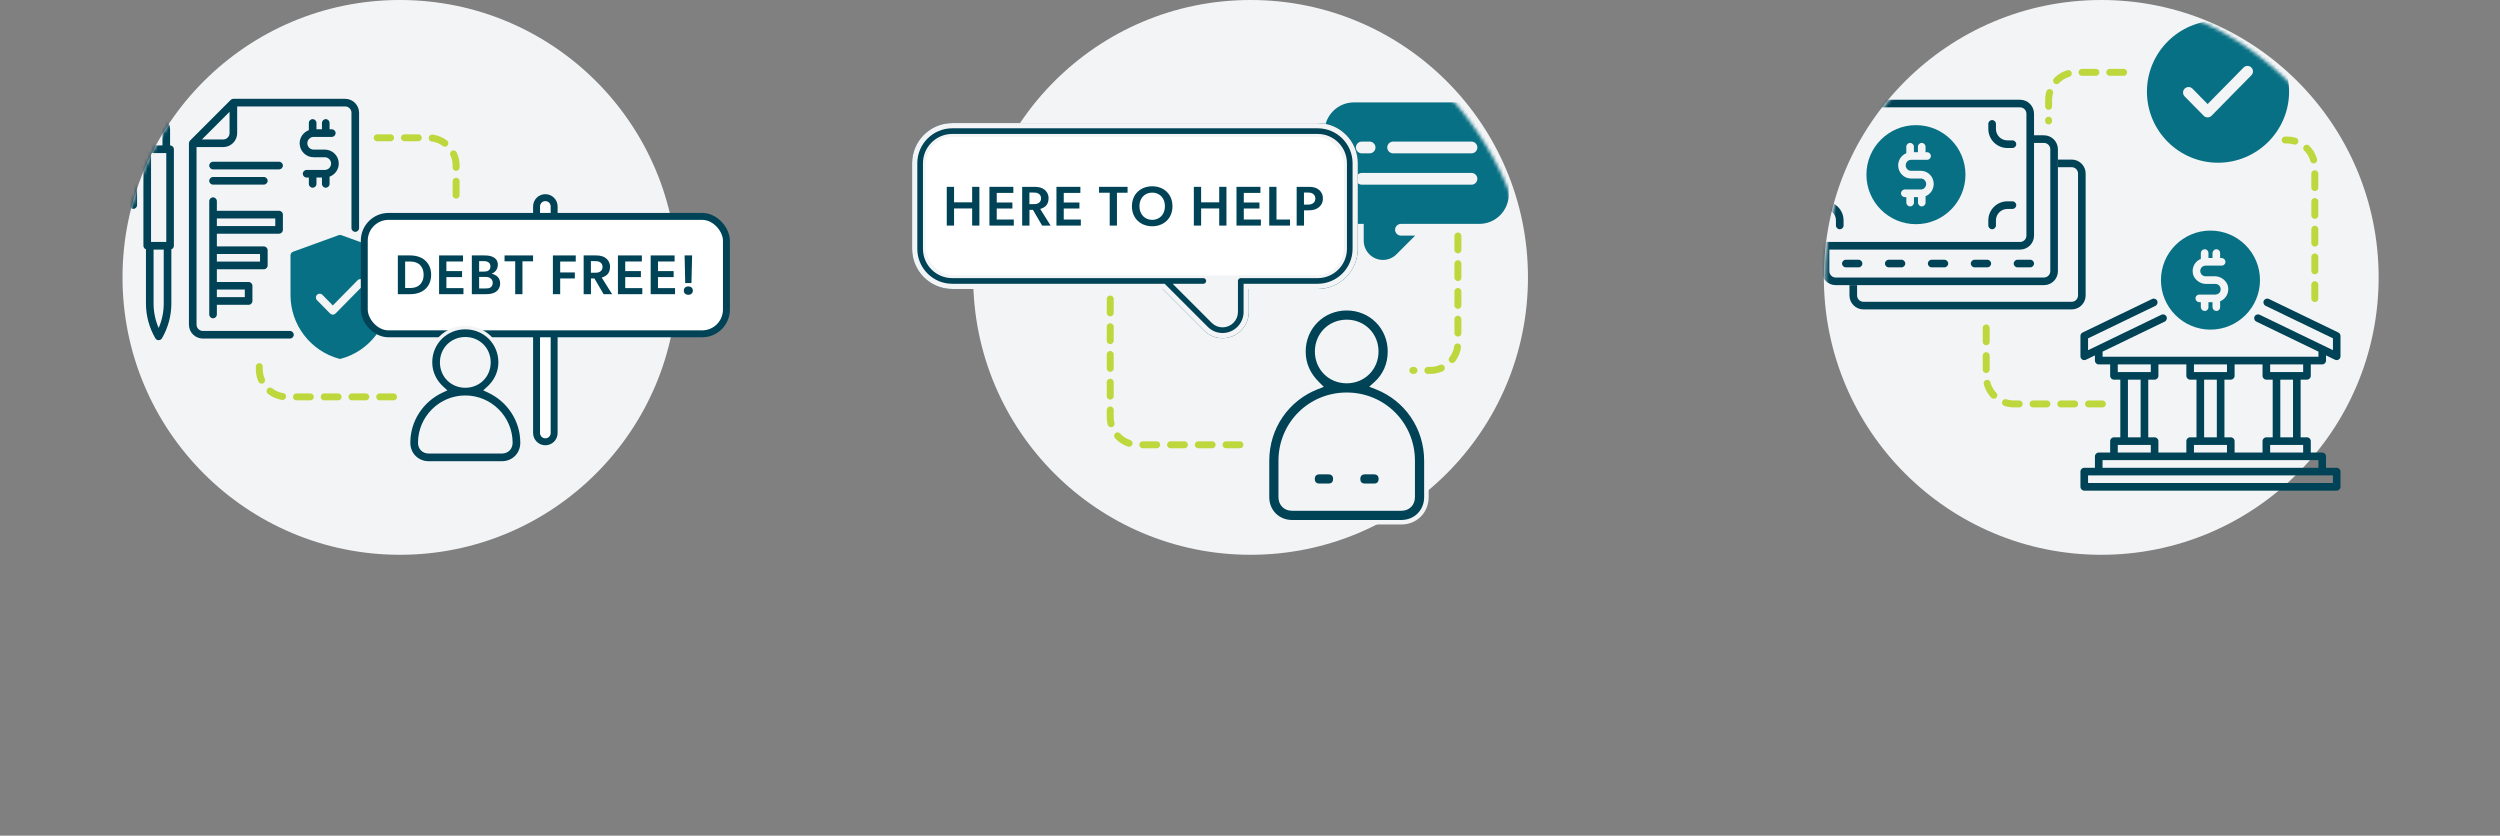 <svg width="721" height="241" viewBox="0 0 721 241" fill="none" xmlns="http://www.w3.org/2000/svg">
<rect x="0" y="0" width="721" height="241" fill="#808080" stroke="none"/>
<path d="M35.333 80C35.333 35.817 71.15 0 115.333 0V0C159.516 0 195.333 35.817 195.333 80V80C195.333 124.183 159.516 160 115.333 160V160C71.15 160 35.333 124.183 35.333 80V80Z" fill="#F3F4F6"/>
<mask id="mask0_6220_76022" style="mask-type:alpha" maskUnits="userSpaceOnUse" x="35" y="0" width="161" height="160">
<rect x="35.333" width="160" height="160" rx="80" fill="#D9D9D9"/>
</mask>
<g mask="url(#mask0_6220_76022)">
<path d="M99.53 28.5H67.304C67.011 28.5 66.732 28.617 66.527 28.822L54.809 40.541C54.603 40.746 54.486 41.024 54.486 41.317V93.612C54.486 95.839 56.288 97.641 58.515 97.641H83.622C84.223 97.641 84.721 97.143 84.721 96.542C84.721 95.941 84.223 95.443 83.622 95.443H58.515C57.504 95.443 56.684 94.623 56.684 93.612V42.416H64.374C66.601 42.416 68.402 40.614 68.402 38.388V30.697H99.53C100.541 30.697 101.361 31.518 101.361 32.528V65.766C101.361 66.366 101.859 66.864 102.46 66.864C103.061 66.864 103.559 66.366 103.559 65.766V32.528C103.559 30.302 101.757 28.5 99.53 28.5ZM64.374 40.219H58.236L66.205 32.25V38.388C66.205 39.398 65.385 40.219 64.374 40.219Z" fill="#004357"/>
<path d="M80.487 67.392C81.088 67.392 81.586 66.894 81.586 66.293V61.898C81.586 61.298 81.088 60.8 80.487 60.8H62.543V58.017C62.543 57.416 62.045 56.918 61.444 56.918C60.844 56.918 60.346 57.416 60.346 58.017V90.697C60.346 91.298 60.844 91.796 61.444 91.796C62.045 91.796 62.543 91.298 62.543 90.697V87.914H71.698C72.299 87.914 72.797 87.416 72.797 86.815V82.421C72.797 81.82 72.299 81.322 71.698 81.322H62.543V77.66H76.093C76.693 77.66 77.191 77.162 77.191 76.561V72.167C77.191 71.566 76.693 71.068 76.093 71.068H62.543V67.406H80.487V67.392ZM79.389 62.997V65.194H62.543V62.997H79.389ZM70.6 83.505V85.702H62.543V83.505H70.6ZM74.994 73.251V75.448H62.543V73.251H74.994Z" fill="#004357"/>
<path d="M93.671 43.148H90.463C89.452 43.148 88.632 42.328 88.632 41.317C88.632 40.307 89.452 39.486 90.463 39.486H95.692C96.293 39.486 96.791 38.988 96.791 38.388C96.791 37.787 96.293 37.289 95.692 37.289H95.048V35.458C95.048 34.857 94.55 34.359 93.949 34.359C93.349 34.359 92.851 34.857 92.851 35.458V37.289H91.269V35.458C91.269 34.857 90.77 34.359 90.17 34.359C89.569 34.359 89.071 34.857 89.071 35.458V37.538C87.533 38.109 86.42 39.589 86.42 41.317C86.42 43.544 88.222 45.346 90.448 45.346H93.656C94.667 45.346 95.487 46.166 95.487 47.177C95.487 48.188 94.667 49.008 93.656 49.008H88.427C87.826 49.008 87.328 49.506 87.328 50.106C87.328 50.707 87.826 51.205 88.427 51.205H89.071V53.036C89.071 53.637 89.569 54.135 90.17 54.135C90.77 54.135 91.269 53.637 91.269 53.036V51.205H92.851V53.036C92.851 53.637 93.349 54.135 93.949 54.135C94.55 54.135 95.048 53.637 95.048 53.036V50.956C96.586 50.385 97.699 48.905 97.699 47.177C97.699 44.95 95.897 43.148 93.671 43.148Z" fill="#004357"/>
<path d="M61.444 53.241H76.093C76.693 53.241 77.191 52.743 77.191 52.143C77.191 51.542 76.693 51.044 76.093 51.044H61.444C60.844 51.044 60.346 51.542 60.346 52.143C60.346 52.743 60.829 53.241 61.444 53.241Z" fill="#004357"/>
<path d="M80.487 46.649H61.444C60.844 46.649 60.346 47.148 60.346 47.748C60.346 48.349 60.844 48.847 61.444 48.847H80.487C81.088 48.847 81.586 48.349 81.586 47.748C81.586 47.148 81.088 46.649 80.487 46.649Z" fill="#004357"/>
<path d="M49.052 41.947V37.172C49.052 35.355 47.572 33.876 45.756 33.876C43.94 33.876 42.46 35.355 42.46 37.172V41.933C41.859 41.933 41.361 42.431 41.361 43.031V46.327H39.897C38.49 46.327 37.333 47.484 37.333 48.891V59.145C37.333 59.745 37.831 60.243 38.432 60.243C39.032 60.243 39.53 59.745 39.53 59.145V48.891C39.53 48.685 39.691 48.524 39.897 48.524H41.361V70.863C41.361 71.347 41.669 71.742 42.094 71.903V87.533C42.094 91.049 43.031 94.52 44.804 97.567C44.994 97.904 45.36 98.109 45.756 98.109C46.151 98.109 46.503 97.904 46.708 97.567C48.48 94.52 49.418 91.049 49.418 87.533V71.903C49.843 71.757 50.15 71.347 50.15 70.863V43.031C50.15 42.431 49.652 41.947 49.052 41.947ZM43.559 69.779V44.145H47.953V69.779H43.559ZM44.657 37.172C44.657 36.571 45.155 36.073 45.756 36.073C46.356 36.073 46.855 36.571 46.855 37.172V41.933H44.657V37.172ZM45.756 94.594C44.789 92.367 44.291 89.965 44.291 87.533V71.977H47.221V87.533C47.221 89.965 46.723 92.367 45.756 94.594Z" fill="#004357"/>
<path d="M111.615 72.606L98.432 67.816C98.183 67.728 97.919 67.728 97.685 67.816L84.501 72.606C84.061 72.768 83.783 73.178 83.783 73.632V85.131C83.783 93.671 89.54 101.2 97.772 103.456C97.86 103.485 97.963 103.5 98.065 103.5C98.168 103.5 98.256 103.485 98.358 103.456C106.576 101.215 112.333 93.686 112.333 85.145V73.647C112.333 73.178 112.04 72.768 111.615 72.606ZM104.687 82.362L96.762 90.419C96.557 90.624 96.278 90.741 95.985 90.741C95.692 90.741 95.414 90.624 95.209 90.419L91.415 86.566C90.99 86.127 90.99 85.439 91.43 85.014C91.869 84.589 92.558 84.589 92.982 85.028L95.985 88.09L103.134 80.824C103.559 80.385 104.262 80.385 104.687 80.81C105.111 81.234 105.126 81.938 104.687 82.362Z" fill="#087084"/>
</g>
<path d="M154.744 124.879V59.533C154.744 58.133 155.879 56.998 157.279 56.998C158.679 56.998 159.814 58.133 159.814 59.533V124.879C159.814 126.279 158.679 127.414 157.279 127.414C155.879 127.414 154.744 126.279 154.744 124.879Z" fill="white" stroke="#004357" stroke-width="2"/>
<rect x="105.058" y="62.409" width="104.442" height="33.866" rx="7" fill="white"/>
<rect x="105.058" y="62.409" width="104.442" height="33.866" rx="7" stroke="#004357" stroke-width="2"/>
<path d="M197.438 73.665H199.608L199.414 81.634H197.616L197.438 73.665ZM197.211 83.821C197.211 83.059 197.745 82.606 198.523 82.606C199.268 82.606 199.819 83.059 199.819 83.821C199.819 84.566 199.268 85.019 198.523 85.019C197.745 85.019 197.211 84.566 197.211 83.821Z" fill="#004357"/>
<path d="M187.655 73.665H194.555V75.414H189.76V78.184H194.28V79.917H189.76V83.092H194.685V84.841H187.655V73.665Z" fill="#004357"/>
<path d="M178.212 73.665H185.112V75.414H180.318V78.184H184.837V79.917H180.318V83.092H185.242V84.841H178.212V73.665Z" fill="#004357"/>
<path d="M171.922 73.665C173.104 73.665 174.044 73.924 174.74 74.459C175.437 74.993 175.939 75.852 175.939 76.921C175.939 77.909 175.664 78.605 175.21 79.091C174.773 79.561 174.19 79.852 173.526 80.047L176.538 84.841H174.076L171.436 80.306H170.432V84.841H168.326V73.665H171.922ZM171.517 78.654C172.197 78.654 172.716 78.605 173.121 78.297C173.542 77.99 173.769 77.617 173.769 76.985C173.769 76.37 173.542 75.965 173.121 75.673C172.716 75.365 172.197 75.317 171.517 75.317H170.416V78.654H171.517Z" fill="#004357"/>
<path d="M159.453 73.665H166.046V75.43H161.559V78.573H165.786V80.306H161.559V84.841H159.453V73.665Z" fill="#004357"/>
<path d="M148.588 75.365H145.511V73.665H153.739V75.365H150.678V84.841H148.588V75.365Z" fill="#004357"/>
<path d="M139.656 73.665C140.563 73.665 141.405 73.746 142.134 74.102C143.009 74.523 143.576 75.204 143.576 76.337C143.576 77.844 142.571 78.638 141.843 78.929V78.961C143.284 79.285 144.24 80.225 144.24 81.731C144.24 82.865 143.673 83.74 142.912 84.226C142.215 84.663 141.227 84.841 140.158 84.841H136.076V73.665H139.656ZM139.494 78.33C140.077 78.33 140.482 78.265 140.822 78.054C141.211 77.811 141.438 77.423 141.438 76.823C141.438 76.305 141.259 75.949 140.952 75.706C140.612 75.447 140.142 75.317 139.591 75.317H138.182V78.33H139.494ZM139.996 83.189C140.531 83.189 141.049 83.173 141.438 82.914C141.859 82.638 142.102 82.136 142.102 81.553C142.102 80.938 141.826 80.516 141.405 80.225C140.984 79.933 140.547 79.868 139.899 79.868H138.182V83.189H139.996Z" fill="#004357"/>
<path d="M126.633 73.665H133.533V75.414H128.739V78.184H133.258V79.917H128.739V83.092H133.663V84.841H126.633V73.665Z" fill="#004357"/>
<path d="M118.318 73.665C120.262 73.665 121.704 74.296 122.562 75.074C123.437 75.835 124.344 77.115 124.344 79.237C124.344 81.375 123.437 82.687 122.562 83.448C121.704 84.21 120.262 84.841 118.318 84.841H114.739V73.665H118.318ZM118.399 83.059C119.614 83.059 120.505 82.654 121.056 82.136C121.59 81.618 122.173 80.759 122.173 79.253C122.173 77.763 121.59 76.856 121.056 76.337C120.505 75.835 119.614 75.43 118.399 75.43H116.844V83.059H118.399Z" fill="#004357"/>
<path d="M140.814 111.937L140.252 112.444L140.938 112.763C146.67 115.424 150.553 121.152 150.553 127.692C150.553 130.999 148.038 133.514 144.731 133.514H123.658C120.352 133.514 117.836 130.999 117.836 127.692C117.836 121.152 121.72 115.424 127.451 112.763L128.138 112.444L127.575 111.937C125.557 110.121 124.158 107.511 124.158 104.512C124.158 98.888 128.571 94.476 134.195 94.476C139.819 94.476 144.231 98.888 144.231 104.512C144.231 107.511 142.832 110.121 140.814 111.937ZM134.195 97.69C130.336 97.69 127.373 100.654 127.373 104.512C127.373 108.371 130.336 111.334 134.195 111.334C138.053 111.334 141.017 108.371 141.017 104.512C141.017 100.654 138.053 97.69 134.195 97.69ZM123.658 130.3H144.731C145.477 130.3 146.138 130.049 146.613 129.574C147.088 129.099 147.339 128.438 147.339 127.692C147.339 120.462 141.425 114.549 134.195 114.549C126.965 114.549 121.051 120.462 121.051 127.692C121.051 128.438 121.302 129.099 121.777 129.574C122.252 130.049 122.913 130.3 123.658 130.3Z" fill="#004357" stroke="#F3F4F6"/>
<path d="M74.785 105.736V106.46C74.785 110.878 78.367 114.46 82.785 114.46H114.193" stroke="#BED73C" stroke-width="2" stroke-linecap="round" stroke-linejoin="round" stroke-dasharray="4 4"/>
<path d="M131.541 56.273V47.736C131.541 43.318 127.959 39.736 123.541 39.736H108.785" stroke="#BED73C" stroke-width="2" stroke-linecap="round" stroke-linejoin="round" stroke-dasharray="4 4"/>
<path d="M280.667 80C280.667 35.817 316.484 0 360.667 0V0C404.849 0 440.667 35.817 440.667 80V80C440.667 124.183 404.849 160 360.667 160V160C316.484 160 280.667 124.183 280.667 80V80Z" fill="#F3F4F6"/>
<path d="M396.882 110.602L396.102 111.305L397.079 111.69C405.5 115.007 411.372 123.173 411.372 132.88V143.384C411.372 147.489 408.25 150.612 404.145 150.612H372.634C368.529 150.612 365.406 147.489 365.406 143.384V132.88C365.406 123.173 371.278 115.007 379.699 111.69L380.622 111.327L379.921 110.626C377.396 108.102 375.91 105.109 375.91 101.369C375.91 94.376 381.396 88.89 388.389 88.89C395.383 88.89 400.869 94.376 400.869 101.369C400.869 105.128 399.368 108.365 396.882 110.602ZM388.389 92.842C383.566 92.842 379.861 96.546 379.861 101.369C379.861 106.192 383.566 109.897 388.389 109.897C393.212 109.897 396.917 106.192 396.917 101.369C396.917 96.546 393.212 92.842 388.389 92.842ZM404.145 146.66C405.08 146.66 405.91 146.345 406.508 145.748C407.106 145.15 407.421 144.32 407.421 143.384V132.88C407.421 122.28 398.989 113.849 388.389 113.849C377.789 113.849 369.358 122.28 369.358 132.88V143.384C369.358 144.32 369.672 145.15 370.27 145.748C370.868 146.345 371.698 146.66 372.634 146.66H404.145Z" fill="#004357" stroke="#F3F4F6" stroke-width="1.3"/>
<path d="M380.511 136.156H383.137C383.777 136.156 384.26 136.367 384.581 136.688C384.903 137.009 385.113 137.492 385.113 138.132C385.113 138.772 384.903 139.255 384.581 139.576C384.26 139.898 383.777 140.108 383.137 140.108H380.511C379.871 140.108 379.388 139.898 379.067 139.576C378.746 139.255 378.535 138.772 378.535 138.132C378.535 137.492 378.746 137.009 379.067 136.688C379.388 136.367 379.871 136.156 380.511 136.156Z" fill="#004357" stroke="#F3F4F6" stroke-width="1.3"/>
<path d="M393.641 136.156H396.267C396.907 136.156 397.39 136.367 397.711 136.688C398.032 137.009 398.243 137.492 398.243 138.132C398.243 138.772 398.032 139.255 397.711 139.576C397.39 139.898 396.907 140.108 396.267 140.108H393.641C393.001 140.108 392.518 139.898 392.197 139.576C391.876 139.255 391.665 138.772 391.665 138.132C391.665 137.492 391.876 137.009 392.197 136.688C392.518 136.367 393.001 136.156 393.641 136.156Z" fill="#004357" stroke="#F3F4F6" stroke-width="1.3"/>
<mask id="mask1_6220_76022" style="mask-type:alpha" maskUnits="userSpaceOnUse" x="280" y="0" width="161" height="160">
<rect x="280.333" width="160" height="160" rx="80" fill="#D9D9D9"/>
</mask>
<g mask="url(#mask1_6220_76022)">
<path d="M426.639 29.532H390.475C385.796 29.532 381.999 33.33 381.999 38.008V56.09C381.999 60.769 385.796 64.566 390.475 64.566H393.3V69.426C393.3 72.477 395.787 74.963 398.838 74.963C400.307 74.963 401.686 74.398 402.726 73.359L408.128 67.957H404.036C403.11 67.957 402.341 67.188 402.341 66.261C402.341 65.335 403.11 64.566 404.036 64.566H426.639C431.318 64.566 435.115 60.769 435.115 56.09V38.008C435.115 33.33 431.318 29.532 426.639 29.532ZM392.735 40.834H394.995C395.922 40.834 396.691 41.602 396.691 42.529C396.691 43.455 395.922 44.224 394.995 44.224H392.735C391.809 44.224 391.04 43.455 391.04 42.529C391.04 41.602 391.809 40.834 392.735 40.834ZM424.379 53.265H392.735C391.809 53.265 391.04 52.496 391.04 51.57C391.04 50.643 391.809 49.874 392.735 49.874H424.379C425.305 49.874 426.074 50.643 426.074 51.57C426.074 52.496 425.305 53.265 424.379 53.265ZM424.379 44.224H401.776C400.85 44.224 400.081 43.455 400.081 42.529C400.081 41.602 400.85 40.834 401.776 40.834H424.379C425.305 40.834 426.074 41.602 426.074 42.529C426.074 43.455 425.305 44.224 424.379 44.224Z" fill="#087084"/>
</g>
<path fill-rule="evenodd" clip-rule="evenodd" d="M339.628 35.499H274.627C268.238 35.499 263.052 40.685 263.052 47.074V71.766C263.052 78.155 268.238 83.341 274.627 83.341H335.276L339.628 87.693L344.257 92.322L347.282 95.347C348.702 96.767 350.585 97.538 352.591 97.538C356.758 97.538 360.153 94.143 360.153 89.977V83.341H380.011C386.4 83.341 391.585 78.155 391.585 71.766V47.074C391.585 40.685 386.4 35.499 380.011 35.499H344.257H339.628ZM386.956 71.766V47.074C386.956 43.247 383.838 40.129 380.011 40.129H274.627C270.799 40.129 267.682 43.247 267.682 47.074V71.766C267.682 75.593 270.799 78.711 274.627 78.711H347.035C348.301 78.711 349.35 79.76 349.35 81.026C349.35 82.291 348.301 83.341 347.035 83.341H341.819L350.554 92.075C351.078 92.6 351.819 92.909 352.591 92.909C354.196 92.909 355.523 91.582 355.523 89.977V81.026C355.523 79.76 356.572 78.711 357.838 78.711H380.011C383.838 78.711 386.956 75.593 386.956 71.766Z" fill="#004357"/>
<path d="M386.956 47.074V71.766C386.956 75.593 383.838 78.711 380.011 78.711H357.838C356.572 78.711 355.523 79.76 355.523 81.026V89.977C355.523 91.582 354.196 92.909 352.591 92.909C351.819 92.909 351.078 92.6 350.554 92.075L341.819 83.341H347.035C348.301 83.341 349.35 82.291 349.35 81.026C349.35 79.76 348.301 78.711 347.035 78.711H274.627C270.799 78.711 267.682 75.593 267.682 71.766V47.074C267.682 43.247 270.799 40.129 274.627 40.129H380.011C383.838 40.129 386.956 43.247 386.956 47.074Z" fill="#F3F4F6"/>
<path d="M341.819 82.591H340.008L341.289 83.871L350.023 92.606C350.691 93.273 351.623 93.659 352.591 93.659C354.61 93.659 356.273 91.996 356.273 89.977V81.026C356.273 80.174 356.987 79.461 357.838 79.461H380.011C384.253 79.461 387.706 76.008 387.706 71.766V47.074C387.706 42.833 384.253 39.379 380.011 39.379H274.627C270.385 39.379 266.932 42.833 266.932 47.074V71.766C266.932 76.008 270.385 79.461 274.627 79.461H347.035C347.886 79.461 348.6 80.174 348.6 81.026C348.6 81.877 347.886 82.591 347.035 82.591H341.819ZM386.206 47.074V71.766C386.206 75.179 383.424 77.961 380.011 77.961H357.838C356.158 77.961 354.773 79.346 354.773 81.026V89.977C354.773 91.167 353.782 92.159 352.591 92.159C352.015 92.159 351.466 91.927 351.084 91.545L343.63 84.091H347.035C348.715 84.091 350.1 82.705 350.1 81.026C350.1 79.346 348.715 77.961 347.035 77.961H274.627C271.214 77.961 268.432 75.179 268.432 71.766V47.074C268.432 43.661 271.214 40.879 274.627 40.879H380.011C383.424 40.879 386.206 43.661 386.206 47.074ZM335.806 82.81L335.586 82.591H335.276H274.627C268.652 82.591 263.802 77.741 263.802 71.766V47.074C263.802 41.099 268.652 36.249 274.627 36.249H339.628H344.257H380.011C385.986 36.249 390.835 41.099 390.835 47.074V71.766C390.835 77.741 385.986 82.591 380.011 82.591H360.153H359.403V83.341V89.977C359.403 93.729 356.343 96.788 352.591 96.788C350.782 96.788 349.09 96.094 347.812 94.817L344.788 91.792L340.158 87.162L335.806 82.81Z" stroke="#F3F4F6" stroke-width="1.5"/>
<rect x="266.936" y="39.463" width="120.668" height="39.952" rx="8" fill="white"/>
<path d="M377.553 53.883C378.671 53.883 379.642 54.109 380.355 54.709C381.084 55.308 381.521 56.102 381.521 57.236C381.521 58.369 381.084 59.179 380.355 59.779C379.642 60.378 378.671 60.653 377.553 60.653H376.079V65.059H373.957V53.883H377.553ZM377.294 59.001C377.942 59.001 378.379 58.839 378.735 58.58C379.092 58.321 379.351 57.867 379.351 57.236C379.351 56.62 379.043 56.166 378.687 55.907C378.33 55.648 377.893 55.535 377.245 55.535H376.063V59.001H377.294Z" fill="#004357"/>
<path d="M366.049 53.883H368.138V63.31H372.042V65.059H366.049V53.883Z" fill="#004357"/>
<path d="M356.606 53.883H363.507V55.632H358.712V58.402H363.231V60.135H358.712V63.31H363.636V65.059H356.606V53.883Z" fill="#004357"/>
<path d="M344.3 65.059V53.883H346.406V58.353H351.622V53.883H353.711V65.059H351.622V60.119H346.406V65.059H344.3Z" fill="#004357"/>
<path d="M332.292 65.253C329.069 65.253 326.445 63.083 326.445 59.487C326.445 55.891 329.069 53.721 332.292 53.721C335.532 53.721 338.14 55.891 338.14 59.487C338.14 63.083 335.532 65.253 332.292 65.253ZM332.292 63.407C334.365 63.407 335.969 61.901 335.969 59.471C335.969 57.041 334.365 55.551 332.292 55.551C330.219 55.551 328.615 57.041 328.615 59.471C328.615 61.901 330.235 63.407 332.292 63.407Z" fill="#004357"/>
<path d="M320.038 55.583H316.961V53.883H325.189V55.583H322.128V65.059H320.038V55.583Z" fill="#004357"/>
<path d="M304.68 53.883H311.58V55.632H306.785V58.402H311.305V60.135H306.785V63.31H311.709V65.059H304.68V53.883Z" fill="#004357"/>
<path d="M298.39 53.883C299.572 53.883 300.512 54.142 301.208 54.676C301.905 55.211 302.407 56.069 302.407 57.138C302.407 58.126 302.131 58.823 301.678 59.309C301.241 59.779 300.657 60.07 299.993 60.264L303.006 65.059H300.544L297.904 60.524H296.9V65.059H294.794V53.883H298.39ZM297.985 58.871C298.665 58.871 299.184 58.823 299.588 58.515C300.01 58.207 300.236 57.835 300.236 57.203C300.236 56.588 300.01 56.183 299.588 55.891C299.184 55.583 298.665 55.535 297.985 55.535H296.883V58.871H297.985Z" fill="#004357"/>
<path d="M285.351 53.883H292.251V55.632H287.457V58.402H291.976V60.135H287.457V63.31H292.381V65.059H285.351V53.883Z" fill="#004357"/>
<path d="M273.045 65.059V53.883H275.151V58.353H280.367V53.883H282.456V65.059H280.367V60.119H275.151V65.059H273.045Z" fill="#004357"/>
<path d="M320.188 86.234V120.272C320.188 124.691 323.769 128.272 328.187 128.272H360.541" stroke="#BED73C" stroke-width="2" stroke-linecap="round" stroke-linejoin="round" stroke-dasharray="4 4"/>
<path d="M420.461 68.06V98.831C420.461 103.249 416.88 106.831 412.461 106.831H407.453" stroke="#BED73C" stroke-width="2" stroke-linecap="round" stroke-linejoin="round" stroke-dasharray="4 4"/>
<path d="M526 80C526 35.817 561.817 0 606 0V0C650.182 0 686 35.817 686 80V80C686 124.183 650.182 160 606 160V160C561.817 160 526 124.183 526 80V80Z" fill="#F3F4F6"/>
<g clip-path="url(#clip0_6220_76022)">
<path d="M665.332 109.493C665.933 109.493 666.431 108.995 666.431 108.394V105.099H669.727C670.327 105.099 670.825 104.6 670.825 104V102.491L673.418 103.751C673.564 103.824 673.726 103.853 673.901 103.853C674.106 103.853 674.312 103.795 674.487 103.692C674.81 103.487 675 103.136 675 102.755V96.895C675 96.471 674.766 96.09 674.385 95.899L654.346 86.217C653.804 85.953 653.145 86.187 652.881 86.729C652.617 87.271 652.852 87.93 653.394 88.194L672.817 97.569V100.982L651.68 90.772C651.138 90.509 650.479 90.743 650.215 91.285C649.951 91.827 650.186 92.486 650.728 92.75L668.643 101.407V102.887H606.387V101.407L624.302 92.75C624.844 92.486 625.078 91.827 624.814 91.285C624.551 90.743 623.892 90.509 623.35 90.772L602.197 100.997V97.584L621.621 88.209C622.163 87.945 622.397 87.286 622.134 86.744C621.87 86.202 621.211 85.968 620.669 86.231L600.615 95.899C600.234 96.09 600 96.471 600 96.895V102.755C600 103.136 600.19 103.487 600.513 103.692C600.688 103.809 600.894 103.853 601.099 103.853C601.26 103.853 601.421 103.824 601.582 103.751L604.175 102.491V104C604.175 104.6 604.673 105.099 605.273 105.099H608.569V108.394C608.569 108.995 609.067 109.493 609.668 109.493H611.499V126.119H609.668C609.067 126.119 608.569 126.617 608.569 127.218V130.514H605.273C604.673 130.514 604.175 131.012 604.175 131.612V134.908H601.099C600.498 134.908 600 135.406 600 136.007V140.401C600 141.002 600.498 141.5 601.099 141.5H673.901C674.502 141.5 675 141.002 675 140.401V136.007C675 135.406 674.502 134.908 673.901 134.908H670.825V131.612C670.825 131.012 670.327 130.514 669.727 130.514H666.431V127.218C666.431 126.617 665.933 126.119 665.332 126.119H663.501V109.493H665.332ZM664.233 107.296H654.712V105.099H664.233V107.296ZM653.613 126.119C653.013 126.119 652.515 126.617 652.515 127.218V130.514H644.458V127.218C644.458 126.617 643.96 126.119 643.359 126.119H641.528V109.493H643.359C643.96 109.493 644.458 108.995 644.458 108.394V105.099H652.515V108.394C652.515 108.995 653.013 109.493 653.613 109.493H655.444V126.119H653.613ZM621.387 126.119H619.556V109.493H621.387C621.987 109.493 622.485 108.995 622.485 108.394V105.099H630.542V108.394C630.542 108.995 631.04 109.493 631.641 109.493H633.472V126.119H631.641C631.04 126.119 630.542 126.617 630.542 127.218V130.514H622.485V127.218C622.485 126.617 621.987 126.119 621.387 126.119ZM635.669 126.119V109.493H639.331V126.119H635.669ZM632.739 107.296V105.099H642.261V107.296H632.739ZM632.739 128.316H642.261V130.514H632.739V128.316ZM610.767 105.099H620.288V107.296H610.767V105.099ZM613.696 109.493H617.358V126.119H613.696V109.493ZM610.767 128.316H620.288V130.514H610.767V128.316ZM672.803 139.303H602.197V137.105H672.803V139.303ZM668.628 134.908H606.372V132.711H668.628V134.908ZM664.233 130.514H654.712V128.316H664.233V130.514ZM661.304 126.119H657.642V109.493H661.304V126.119Z" fill="#004357"/>
<path d="M637.5 66.5C629.619 66.5 623.218 72.901 623.218 80.782C623.218 88.663 629.619 95.064 637.5 95.064C645.381 95.064 651.782 88.663 651.782 80.782C651.782 72.901 645.381 66.5 637.5 66.5ZM640.283 86.891V88.59C640.283 89.249 639.712 89.762 639.053 89.674C638.496 89.601 638.086 89.103 638.086 88.546V87.154H636.914V88.59C636.914 89.249 636.343 89.762 635.684 89.674C635.127 89.601 634.717 89.103 634.717 88.546V87.154H634.321C633.765 87.154 633.252 86.744 633.193 86.188C633.105 85.514 633.633 84.957 634.277 84.957H638.906C639.565 84.957 640.181 84.547 640.371 83.917C640.708 82.862 639.917 81.881 638.906 81.881H636.123C634.482 81.881 632.783 80.577 632.446 78.981C632.036 77.061 633.105 75.318 634.717 74.674V73.019C634.717 72.462 635.127 71.949 635.684 71.891C636.357 71.803 636.914 72.33 636.914 72.975V74.41H638.086V73.019C638.086 72.462 638.496 71.949 639.053 71.891C639.727 71.803 640.283 72.33 640.283 72.975V74.41H640.679C641.235 74.41 641.748 74.82 641.807 75.377C641.895 76.051 641.367 76.607 640.723 76.607H636.094C635.435 76.607 634.819 77.018 634.629 77.647C634.292 78.702 635.083 79.684 636.094 79.684H638.877C640.518 79.684 642.217 80.987 642.554 82.584C642.964 84.503 641.895 86.246 640.283 86.891Z" fill="#087084"/>
</g>
<path d="M667.592 86.108V48.382C667.592 43.964 664.011 40.382 659.592 40.382H659.034" stroke="#BED73C" stroke-width="2" stroke-linecap="round" stroke-linejoin="round" stroke-dasharray="4 4"/>
<path d="M606.333 116.495L580.819 116.495C576.401 116.495 572.819 112.913 572.819 108.495L572.819 92.252" stroke="#BED73C" stroke-width="2" stroke-linecap="round" stroke-linejoin="round" stroke-dasharray="4 4"/>
<mask id="mask2_6220_76022" style="mask-type:alpha" maskUnits="userSpaceOnUse" x="526" y="0" width="161" height="160">
<rect x="526.333" width="160" height="160" rx="80" fill="#D9D9D9"/>
</mask>
<g mask="url(#mask2_6220_76022)">
<path d="M612.459 20.865L598.821 20.865C594.403 20.865 590.821 24.447 590.821 28.865L590.821 34.884" stroke="#BED73C" stroke-width="2" stroke-linecap="round" stroke-linejoin="round" stroke-dasharray="4 4"/>
<path d="M589.472 39.02H586.615V32.795C586.615 30.568 584.813 28.767 582.587 28.767H522.528C520.302 28.767 518.5 30.568 518.5 32.795V67.951C518.5 70.178 520.302 71.98 522.528 71.98H525.385V78.205C525.385 80.432 527.187 82.233 529.413 82.233H533.385H535.582H589.472C591.698 82.233 593.5 80.432 593.5 78.205V48.218V46.02V43.049C593.5 40.822 591.698 39.02 589.472 39.02ZM520.697 67.951V32.795C520.697 31.784 521.518 30.964 522.528 30.964H582.587C583.598 30.964 584.418 31.784 584.418 32.795V67.951C584.418 68.962 583.598 69.782 582.587 69.782H522.528C521.518 69.782 520.697 68.962 520.697 67.951ZM591.303 78.205C591.303 79.216 590.482 80.036 589.472 80.036H529.413C528.402 80.036 527.582 79.216 527.582 78.205V71.98H582.587C584.813 71.98 586.615 70.178 586.615 67.951V41.218H589.472C590.482 41.218 591.303 42.038 591.303 43.049V78.205Z" fill="#004357"/>
<path d="M533.385 85.205C533.385 87.432 535.187 89.233 537.413 89.233H597.472C599.698 89.233 601.5 87.432 601.5 85.205V50.049C601.5 47.822 599.698 46.02 597.472 46.02H593.5V48.218H597.472C598.482 48.218 599.303 49.038 599.303 50.049V85.205C599.303 86.216 598.482 87.036 597.472 87.036H537.413C536.402 87.036 535.582 86.216 535.582 85.205V82.233H533.385V85.205Z" fill="#004357"/>
<path d="M580.39 40.485H578.925C577.108 40.485 575.629 39.006 575.629 37.19V35.725C575.629 35.124 575.131 34.626 574.53 34.626C573.93 34.626 573.432 35.124 573.432 35.725V37.19C573.432 40.222 575.893 42.683 578.925 42.683H580.39C580.99 42.683 581.488 42.185 581.488 41.584C581.488 40.983 580.99 40.485 580.39 40.485Z" fill="#004357"/>
<path d="M580.39 58.063H578.925C575.893 58.063 573.432 60.524 573.432 63.557V65.022C573.432 65.622 573.93 66.12 574.53 66.12C575.131 66.12 575.629 65.622 575.629 65.022V63.557C575.629 61.74 577.108 60.261 578.925 60.261H580.39C580.99 60.261 581.488 59.763 581.488 59.162C581.488 58.562 580.99 58.063 580.39 58.063Z" fill="#004357"/>
<path d="M530.585 34.626C529.984 34.626 529.486 35.124 529.486 35.725V37.19C529.486 39.006 528.007 40.485 526.19 40.485H524.726C524.125 40.485 523.627 40.983 523.627 41.584C523.627 42.185 524.125 42.683 524.726 42.683H526.19C529.223 42.683 531.684 40.222 531.684 37.19V35.725C531.684 35.124 531.186 34.626 530.585 34.626Z" fill="#004357"/>
<path d="M526.19 58.063H524.726C524.125 58.063 523.627 58.562 523.627 59.162C523.627 59.763 524.125 60.261 524.726 60.261H526.19C528.007 60.261 529.486 61.74 529.486 63.557V65.022C529.486 65.622 529.984 66.12 530.585 66.12C531.186 66.12 531.684 65.622 531.684 65.022V63.557C531.684 60.524 529.223 58.063 526.19 58.063Z" fill="#004357"/>
<path d="M573.139 74.909H569.477C568.876 74.909 568.378 75.407 568.378 76.008C568.378 76.608 568.876 77.106 569.477 77.106H573.139C573.739 77.106 574.237 76.608 574.237 76.008C574.237 75.407 573.739 74.909 573.139 74.909Z" fill="#004357"/>
<path d="M560.761 74.909H557.099C556.498 74.909 556 75.407 556 76.008C556 76.608 556.498 77.106 557.099 77.106H560.761C561.361 77.106 561.859 76.608 561.859 76.008C561.859 75.407 561.361 74.909 560.761 74.909Z" fill="#004357"/>
<path d="M548.383 74.909H544.721C544.12 74.909 543.622 75.407 543.622 76.008C543.622 76.608 544.12 77.106 544.721 77.106H548.383C548.983 77.106 549.481 76.608 549.481 76.008C549.481 75.407 548.983 74.909 548.383 74.909Z" fill="#004357"/>
<path d="M536.005 74.909H532.343C531.742 74.909 531.244 75.407 531.244 76.008C531.244 76.608 531.742 77.106 532.343 77.106H536.005C536.605 77.106 537.104 76.608 537.104 76.008C537.104 75.407 536.605 74.909 536.005 74.909Z" fill="#004357"/>
<path d="M585.517 74.909H581.854C581.254 74.909 580.756 75.407 580.756 76.008C580.756 76.608 581.254 77.106 581.854 77.106H585.517C586.117 77.106 586.615 76.608 586.615 76.008C586.615 75.407 586.117 74.909 585.517 74.909Z" fill="#004357"/>
<path d="M552.558 36.091C544.677 36.091 538.275 42.492 538.275 50.373C538.275 58.254 544.677 64.655 552.558 64.655C560.438 64.655 566.84 58.254 566.84 50.373C566.84 42.492 560.438 36.091 552.558 36.091ZM555.341 56.584V58.43C555.341 59.03 554.843 59.528 554.242 59.528C553.642 59.528 553.144 59.03 553.144 58.43V56.848H551.986V58.43C551.986 59.03 551.488 59.528 550.888 59.528C550.287 59.528 549.789 59.03 549.789 58.43V56.848H549.35C548.749 56.848 548.251 56.35 548.251 55.749C548.251 55.148 548.749 54.65 549.35 54.65H553.993C554.828 54.65 555.502 53.933 555.502 53.068C555.502 52.204 554.828 51.486 553.993 51.486H551.137C549.101 51.486 547.431 49.787 547.431 47.707C547.431 46.11 548.412 44.733 549.774 44.191V42.316C549.774 41.716 550.272 41.218 550.873 41.218C551.474 41.218 551.972 41.716 551.972 42.316V43.898H553.129V42.316C553.129 41.716 553.627 41.218 554.228 41.218C554.828 41.218 555.326 41.716 555.326 42.316V43.898H555.766C556.366 43.898 556.864 44.397 556.864 44.997C556.864 45.598 556.366 46.096 555.766 46.096H551.122C550.287 46.096 549.613 46.813 549.613 47.678C549.613 48.557 550.287 49.26 551.122 49.26H553.979C556.015 49.26 557.685 50.959 557.685 53.039C557.685 54.65 556.703 56.027 555.341 56.584Z" fill="#087084"/>
<path d="M660.172 26.431C660.172 15.131 650.974 5.932 639.674 5.932C628.374 5.932 619.176 15.131 619.176 26.431C619.176 37.73 628.374 46.929 639.674 46.929C650.974 46.929 660.172 37.73 660.172 26.431Z" fill="#087084"/>
<path d="M649.288 21.713L637.801 33.392C637.504 33.689 637.1 33.859 636.675 33.859C636.251 33.859 635.847 33.689 635.55 33.392L630.051 27.807C629.435 27.17 629.435 26.172 630.072 25.556C630.709 24.941 631.707 24.941 632.323 25.578L636.675 30.015L647.037 19.484C647.653 18.847 648.672 18.847 649.288 19.462C649.904 20.078 649.925 21.097 649.288 21.713Z" fill="#F3F4F6"/>
</g>
<defs>
<clipPath id="clip0_6220_76022">
<rect width="75" height="75" fill="white" transform="translate(600 66.5)"/>
</clipPath>
</defs>
</svg>
